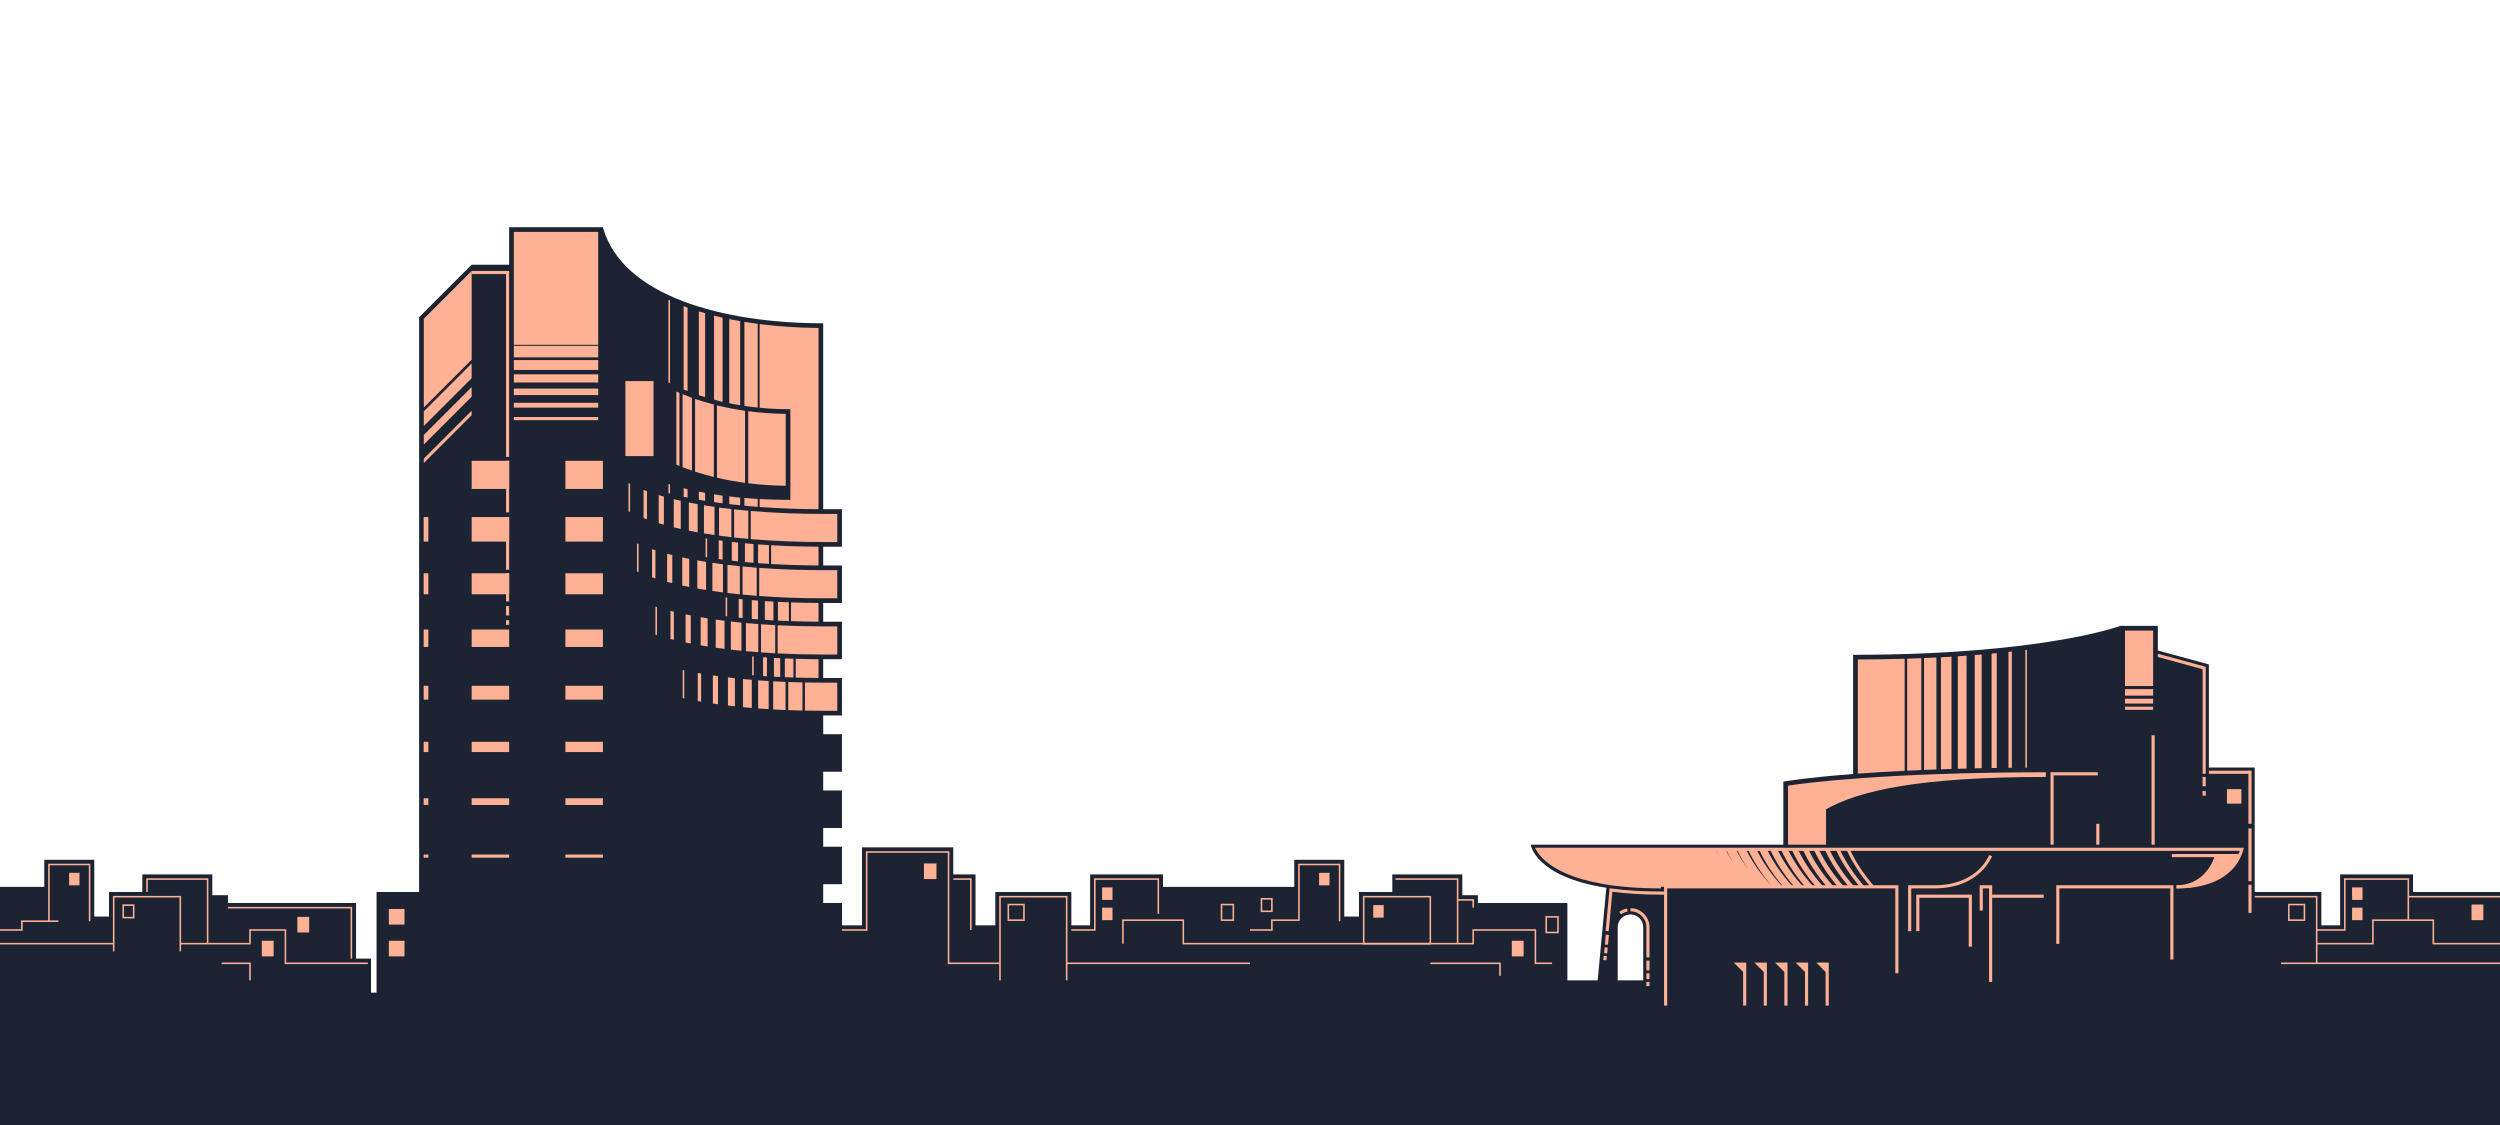 <?xml version="1.0" encoding="utf-8"?>
<!-- Generator: Adobe Illustrator 18.1.1, SVG Export Plug-In . SVG Version: 6.00 Build 0)  -->
<svg version="1.1" id="Layer_1" xmlns="http://www.w3.org/2000/svg" xmlns:xlink="http://www.w3.org/1999/xlink" x="0px"
	y="0px" viewBox="0 0 1600 720" enable-background="new 0 0 1600 720" xml:space="preserve">
	<polygon fill="#1c2332" points="0,720 0,567.605 28.33,567.605 28.33,550.275 60.33,550.275 60.33,586.565 69.75,586.565
	69.75,570.866 91.08,570.866 91.08,559.605 135.87,559.605 135.87,572.946 145.87,572.946 145.87,577.906 227.87,577.906
	227.87,613.525 237.44,613.525 237.44,635.306 241,635.306 241,570.866 289.67,570.866 289.67,592.196 296.87,592.196
	296.87,559.605 344.86,559.605 344.86,593.426 373.86,593.426 373.86,577.906 417.67,577.906 417.67,567.446 458.86,567.446
	458.86,550.275 509.86,550.275 509.86,577.906 538.85,577.906 538.85,592.196 551.67,592.196 551.67,542.275 610.08,542.275
	610.08,559.605 624.33,559.605 624.33,592.196 637,592.196 637,570.866 685.67,570.866 685.67,592.196 697.67,592.196
	697.67,559.605 744.33,559.605 744.33,567.605 828.33,567.605 828.33,550.275 860.33,550.275 860.33,586.565 869.75,586.565
	869.75,570.866 891.08,570.866 891.08,559.605 935.87,559.605 935.87,572.946 945.87,572.946 945.87,577.906 1003.114,577.906
	1003.114,627.419 1096.87,627.418 1096.87,559.605 1144.86,559.605 1144.86,593.426 1173.86,593.426 1173.86,577.906
	1217.67,577.906 1217.67,567.446 1258.86,567.446 1258.86,550.275 1309.86,550.275 1309.86,577.906 1338.85,577.906
	1338.85,592.196 1351.67,592.196 1351.67,542.275 1410.08,542.275 1410.08,559.605 1424.33,559.605 1424.33,592.196 1437,592.196
	1437,570.866 1485.67,570.866 1485.67,592.196 1497.67,592.196 1497.67,559.605 1544.33,559.605 1544.33,570.866 1600,570.866
	1600,720 " />
	<rect x="872.75" y="573.866" fill="none" stroke="#ffb196" stroke-miterlimit="10" width="42.66" height="30.08" />
	<polyline fill="none" stroke="#ffb196" stroke-miterlimit="10" points="1440,616.525 1440,573.866 1482.67,573.866 1482.67,616.525
	" />
	<polyline fill="none" stroke="#ffb196" stroke-miterlimit="10" points="993.336,616.526 982.67,616.526 982.67,595.196
	942.87,595.196 942.87,603.946 800,603.946 " />
	<polyline fill="none" stroke="#ffb196" stroke-miterlimit="10" points="1407.08,616.526 1407.08,562.606 1407.08,545.276
	1354.67,545.276 1354.67,595.196 1335.85,595.196 1237.86,595.196 1192,595.196 1192,616.526 1176.86,616.526 1099.87,616.526
	1099.87,638.306 1086.67,638.306 " />
	<polyline fill="none" stroke="#ffb196" stroke-miterlimit="10"
		points="1600,616.526 1482.67,616.526 1459.864,616.526 " />
	<polyline fill="none" stroke="#ffb196" stroke-miterlimit="10" points="1600,603.941 1557.333,603.941 1557.333,588.902
	1518.667,588.902 1518.667,603.941 1482.667,603.941 " />
	<polyline fill="none" stroke="#ffb196" stroke-miterlimit="10" points="1407.08,562.606 1421.33,562.606 1421.33,595.196
	1440,595.196 " />
	<polyline fill="none" stroke="#ffb196" stroke-miterlimit="10" points="1541.33,588.906 1541.33,573.866 1541.33,562.606
	1500.67,562.606 1500.67,595.196 1482.67,595.196 " />
	<line fill="none" stroke="#ffb196" stroke-miterlimit="10" x1="1600" y1="573.866" x2="1541.33" y2="573.866" />
	<rect x="1391.333" y="552.608" fill="none" stroke="#ffb196" stroke-miterlimit="10" width="8" height="10" />
	<rect x="1505.333" y="567.941" fill="#ffb196" width="6.667" height="8" />
	<rect x="1165.333" y="602.085" fill="none" stroke="#ffb196" stroke-miterlimit="10" width="6.667" height="8" />
	<rect x="1505.333" y="580.902" fill="#ffb196" width="6.667" height="8" />
	<rect x="1255.193" y="580.902" fill="none" stroke="#ffb196" stroke-miterlimit="10" width="6.667" height="8" />
	<rect x="1268.667" y="580.902" fill="none" stroke="#ffb196" stroke-miterlimit="10" width="6.667" height="8" />
	<rect x="844.212" y="558.608" fill="#ffb196" width="6.667" height="8" />
	<rect x="807.333" y="575.235" fill="none" stroke="#ffb196" stroke-miterlimit="10" width="6.667" height="8" />
	<rect x="878.878" y="579.275" fill="#ffb196" width="6.667" height="8" />
	<rect x="1268.667" y="562.608" fill="none" stroke="#ffb196" stroke-miterlimit="10" width="6.667" height="8" />
	<rect x="1581.778" y="578.902" fill="#ffb196" width="7.556" height="10" />
	<rect x="989.558" y="586.791" fill="none" stroke="#ffb196" stroke-miterlimit="10" width="7.556" height="10" />
	<rect x="1106.444" y="569.235" fill="none" stroke="#ffb196" stroke-miterlimit="10" width="7.556" height="10" />
	<rect x="967.556" y="602.085" fill="#ffb196" width="7.556" height="10" />
	<rect x="1464.833" y="578.902" fill="none" stroke="#ffb196" stroke-miterlimit="10" width="10" height="10" />
	<polyline fill="none" stroke="#ffb196" stroke-miterlimit="10" points="1176.86,616.526 1176.86,596.426 1176.86,580.906
	1220.67,580.906 1237.86,580.906 1237.86,595.196 " />
	<polyline fill="none" stroke="#ffb196" stroke-miterlimit="10" points="1099.87,616.526 1099.87,595.196 1099.87,562.606
	1141.86,562.606 1141.86,596.426 1176.86,596.426 " />
	<polyline fill="none" stroke="#ffb196" stroke-miterlimit="10" points="1237.86,638.308 1237.86,616.529 1341.854,616.529
	1341.854,627.418 " />
	<polyline fill="none" stroke="#ffb196" stroke-miterlimit="10" points="915.412,616.529 960,616.529 960,624.547 " />
	<polyline fill="none" stroke="#ffb196" stroke-miterlimit="10" points="932.87,603.946 932.87,575.946 932.87,562.606
	893.08,562.606 " />
	<polyline fill="none" stroke="#ffb196" stroke-miterlimit="10"
		points="942.87,580.906 942.87,575.946 932.87,575.946 " />
	<polyline fill="none" stroke="#ffb196" stroke-miterlimit="10" points="1220.67,580.906 1220.67,570.446 1261.86,570.446
	1261.86,553.276 1306.86,553.276 1306.86,580.906 1335.85,580.906 1335.85,595.196 " />
	<polyline fill="none" stroke="#ffb196" stroke-miterlimit="10" points="72.75,608.866 72.75,573.866 115.41,573.866 115.41,608.866
	" />
	<polyline fill="none" stroke="#ffb196" stroke-miterlimit="10"
		points="640,627.418 640,573.866 682.67,573.866 682.67,627.418 " />
	<line fill="none" stroke="#ffb196" stroke-miterlimit="10" x1="72.75" y1="603.946" x2="0" y2="603.946" />
	<polyline fill="none" stroke="#ffb196" stroke-miterlimit="10" points="235.44,616.526 224.87,616.526 182.67,616.526
	182.67,595.196 160,595.196 160,603.946 142.87,603.946 132.87,603.946 115.41,603.946 " />
	<polyline fill="none" stroke="#ffb196" stroke-miterlimit="10" points="640,616.526 607.08,616.526 607.08,562.606 607.08,545.276
	554.67,545.276 554.67,595.196 535.85,595.196 437.86,595.196 392,595.196 392,616.526 376.86,616.526 299.87,616.526
	299.87,638.306 " />
	<line fill="none" stroke="#ffb196" stroke-miterlimit="10" x1="800" y1="616.526" x2="682.67" y2="616.526" />
	<polyline fill="none" stroke="#ffb196" stroke-miterlimit="10" points="800,603.946 757.33,603.946 757.33,588.906 741.33,588.906
	718.67,588.906 718.67,603.946 " />
	<polyline fill="none" stroke="#ffb196" stroke-miterlimit="10" points="857.33,589.566 857.33,553.276 831.33,553.276
	831.33,570.606 831.33,588.906 814,588.906 814,595.196 800,595.196 " />
	<polyline fill="none" stroke="#ffb196" stroke-miterlimit="10"
		points="610.08,562.606 621.33,562.606 621.33,595.196 " />
	<polyline fill="none" stroke="#ffb196" stroke-miterlimit="10" points="741.33,584.906 741.33,570.606 741.33,562.606
	700.67,562.606 700.67,595.196 685.67,595.196 " />
	<rect x="591.333" y="552.608" fill="#ffb196" width="8" height="10" />
	<rect x="705.333" y="567.941" fill="#ffb196" width="6.667" height="8" />
	<rect x="365.333" y="602.085" fill="none" stroke="#ffb196" stroke-miterlimit="10" width="6.667" height="8" />
	<rect x="705.333" y="580.902" fill="#ffb196" width="6.667" height="8" />
	<rect x="455.193" y="580.902" fill="none" stroke="#ffb196" stroke-miterlimit="10" width="6.667" height="8" />
	<rect x="468.667" y="580.902" fill="none" stroke="#ffb196" stroke-miterlimit="10" width="6.667" height="8" />
	<rect x="44.212" y="558.608" fill="#ffb196" width="6.667" height="8" />
	<rect x="78.878" y="579.275" fill="none" stroke="#ffb196" stroke-miterlimit="10" width="6.667" height="8" />
	<rect x="468.667" y="562.608" fill="none" stroke="#ffb196" stroke-miterlimit="10" width="6.667" height="8" />
	<rect x="781.778" y="578.902" fill="none" stroke="#ffb196" stroke-miterlimit="10" width="7.556" height="10" />
	<rect x="190.316" y="586.791" fill="#ffb196" width="7.556" height="10" />
	<rect x="306.444" y="569.235" fill="none" stroke="#ffb196" stroke-miterlimit="10" width="7.556" height="10" />
	<rect x="167.556" y="602.085" fill="#ffb196" width="7.556" height="10" />
	<rect x="645.333" y="578.902" fill="none" stroke="#ffb196" stroke-miterlimit="10" width="10" height="10" />
	<rect x="248.869" y="602.085" fill="#ffb196" width="10" height="10" />
	<rect x="248.869" y="581.752" fill="#ffb196" width="10" height="10" />
	<polyline fill="none" stroke="#ffb196" stroke-miterlimit="10" points="376.86,616.526 376.86,596.426 376.86,580.906
	420.67,580.906 437.86,580.906 437.86,595.196 " />
	<polyline fill="none" stroke="#ffb196" stroke-miterlimit="10" points="299.87,616.526 299.87,595.196 299.87,562.606
	341.86,562.606 341.86,596.426 376.86,596.426 " />
	<line fill="none" stroke="#ffb196" stroke-miterlimit="10" x1="299.87" y1="595.196" x2="286.67" y2="595.196" />
	<polyline fill="none" stroke="#ffb196" stroke-miterlimit="10" points="141.87,616.529 160,616.529 160,627.418 " />
	<polyline fill="none" stroke="#ffb196" stroke-miterlimit="10" points="31.33,589.566 31.33,570.606 31.33,553.276 57.33,553.276
	57.33,589.566 " />
	<polyline fill="none" stroke="#ffb196" stroke-miterlimit="10"
		points="0,595.196 14,595.196 14,589.566 37.33,589.566 " />
	<polyline fill="none" stroke="#ffb196" stroke-miterlimit="10" points="132.87,603.946 132.87,575.946 132.87,562.606
	94.08,562.606 94.08,570.866 " />
	<polyline fill="none" stroke="#ffb196" stroke-miterlimit="10"
		points="145.87,580.906 224.87,580.906 224.87,613.526 " />
	<polyline fill="none" stroke="#ffb196" stroke-miterlimit="10" points="420.67,580.906 420.67,570.446 461.86,570.446
	461.86,553.276 506.86,553.276 506.86,580.906 535.85,580.906 535.85,595.196 " />
	<g>
		<path fill="none" stroke="#8C8C8C" stroke-width="2" stroke-miterlimit="10" d="M523.85,328.901V209.895
		c-24.184-0.204-58.094-2.957-87.901-14.34c-22.584-8.626-38.359-20.489-47.099-35.382" />
		<line fill="none" stroke="#8C8C8C" stroke-width="2" stroke-miterlimit="10" x1="523.85" y1="382.906" x2="523.85"
			y2="400.897" />
		<line fill="none" stroke="#8C8C8C" stroke-width="2" stroke-miterlimit="10" x1="523.85" y1="418.906" x2="523.85"
			y2="436.897" />
		<line fill="none" stroke="#8C8C8C" stroke-width="2" stroke-miterlimit="10" x1="523.85" y1="454.906" x2="523.85"
			y2="472.897" />
		<line fill="none" stroke="#8C8C8C" stroke-width="2" stroke-miterlimit="10" x1="523.85" y1="490.906" x2="523.85"
			y2="508.897" />
		<line fill="none" stroke="#8C8C8C" stroke-width="2" stroke-miterlimit="10" x1="523.85" y1="526.906" x2="523.85"
			y2="544.897" />
		<line fill="none" stroke="#8C8C8C" stroke-width="2" stroke-miterlimit="10" x1="523.85" y1="562.906" x2="523.85"
			y2="580.897" />
		<line fill="none" stroke="#8C8C8C" stroke-width="2" stroke-miterlimit="10" x1="523.85" y1="598.906" x2="523.85"
			y2="616.897" />
		<rect x="511.85" y="328.906" fill="#ffb196" width="24" height="18" />
		<rect x="511.85" y="364.906" fill="#ffb196" width="24" height="18" />
		<rect x="511.85" y="400.906" fill="#ffb196" width="24" height="18" />
		<rect x="511.85" y="436.906" fill="#ffb196" width="24" height="18" />
		<rect x="511.85" y="472.906" fill="#ffb196" width="24" height="18" />
		<rect x="511.85" y="508.906" fill="#ffb196" width="24" height="18" />
		<g>
			<path fill="#ffb196"
				d="M459.196,486.681c0.333,0.046,0.666,0.092,1,0.137v-18c-0.334-0.045-0.667-0.091-1-0.137V486.681z" />
			<path fill="#ffb196"
				d="M481.812,471.137c-1.106-0.091-2.209-0.186-3.308-0.283v18c1.099,0.098,2.201,0.192,3.308,0.283V471.137z" />
			<path fill="#ffb196"
				d="M471.004,470.119c-0.72-0.076-1.439-0.153-2.154-0.233v18c0.715,0.08,1.435,0.157,2.154,0.233V470.119z" />
			<path fill="#ffb196"
				d="M526.773,472.906v18c0.026,0,0.051,0,0.077,0h9v-18h-9C526.824,472.906,526.799,472.906,526.773,472.906z" />
			<path fill="#ffb196"
				d="M492.619,471.904c-1.492-0.09-2.98-0.186-4.462-0.288v18c1.482,0.103,2.97,0.198,4.462,0.288V471.904z" />
			<path fill="#ffb196"
				d="M525.042,472.902c-2.641-0.008-5.283-0.033-7.923-0.076v18c2.64,0.043,5.282,0.068,7.923,0.076V472.902z" />
			<path fill="#ffb196"
				d="M514.234,472.772c-2.26-0.047-4.517-0.108-6.77-0.183v18c2.252,0.074,4.51,0.136,6.77,0.183V472.772z" />
			<path fill="#ffb196"
				d="M503.427,472.445c-1.877-0.075-3.749-0.16-5.615-0.254v18c1.866,0.094,3.738,0.179,5.615,0.254V472.445z" />
		</g>
		<g>
			<path fill="#ffb196"
				d="M525.043,508.902c-1.487-0.005-2.975-0.014-4.462-0.029v18c1.487,0.016,2.975,0.024,4.462,0.029V508.902z" />
			<rect x="530.235" y="508.906" fill="#ffb196" width="5.615" height="18" />
			<path fill="#ffb196"
				d="M503.427,508.445c-0.719-0.029-1.437-0.061-2.154-0.092v18c0.718,0.031,1.435,0.063,2.154,0.092V508.445z" />
			<path fill="#ffb196"
				d="M514.235,508.772c-1.103-0.022-2.206-0.05-3.308-0.079v18c1.102,0.029,2.204,0.057,3.308,0.079V508.772z" />
			<path fill="#ffb196"
				d="M491.619,525.845c0.333,0.021,0.667,0.039,1,0.06v-18c-0.333-0.021-0.667-0.039-1-0.06V525.845z" />
		</g>
		<path fill="#1c2332" d="M526.85,349.906h12v-24h-12l0,0V206.907c-63.677,0-128.871-17.249-141-61.497h-60v24h-24l-33.614,33.613
		v469.692l270.614,0v-58.81h-12l0,0v-12l0,0h12v-24h-12l0,0v-12l0,0h12v-24h-12l0,0v-12l0,0h12v-24h-12l0,0v-12l0,0h12v-24h-12l0,0
		v-12l0,0h12v-24h-12l0,0v-12l0,0h12v-24h-12l0,0v-12l0,0h12v-24h-12l0,0V349.906L526.85,349.906z" />
		<g>
			<path fill="#ffb196" d="M523.853,421.894v12c-4.86-0.021-9.74-0.101-14.58-0.25v-12
			C514.113,421.793,518.992,421.873,523.853,421.894z" />
			<path fill="#ffb196" d="M507.793,421.593v12c-1.84-0.05-3.67-0.12-5.5-0.199v-12C504.123,421.473,505.953,421.543,507.793,421.593
			z" />
			<path fill="#ffb196"
				d="M499.323,421.263v12c-1.33-0.06-2.67-0.13-4-0.21v-12C496.653,421.133,497.992,421.203,499.323,421.263z" />
			<path fill="#ffb196" d="M490.853,420.793v12c-0.84-0.05-1.67-0.109-2.5-0.17v-12C489.183,420.684,490.013,420.743,490.853,420.793
			z" />
			<path fill="#ffb196" d="M482.383,420.184v12c-0.34-0.03-0.67-0.061-1-0.091v-12C481.713,420.123,482.043,420.153,482.383,420.184z
			" />
		</g>
		<g>
			<path fill="#ffb196"
				d="M435.678,320.522c-1.511-0.337-2.998-0.685-4.462-1.043v18c1.464,0.358,2.951,0.706,4.462,1.043V320.522z" />
			<path fill="#ffb196"
				d="M402.254,327.173c0.331,0.175,0.661,0.351,1,0.523v-18c-0.339-0.173-0.669-0.349-1-0.523V327.173z" />
			<path fill="#ffb196" d="M480.485,327.027v18c15.011,1.275,30.732,1.879,46.365,1.879h9v-18h-9
			C511.218,328.906,495.497,328.303,480.485,327.027z" />
			<path fill="#ffb196"
				d="M414.063,314.349c-0.728-0.267-1.448-0.536-2.154-0.811v18c0.707,0.274,1.427,0.544,2.154,0.811V314.349z" />
			<path fill="#ffb196"
				d="M424.87,317.813c-1.119-0.315-2.223-0.636-3.308-0.966v18c1.084,0.33,2.188,0.65,3.308,0.966V317.813z" />
			<path fill="#ffb196"
				d="M478.909,326.89c-3.059-0.271-6.087-0.569-9.077-0.897v18c2.99,0.328,6.018,0.627,9.077,0.897V326.89z" />
			<path fill="#ffb196"
				d="M446.485,322.68c-1.899-0.34-3.772-0.693-5.615-1.062v18c1.843,0.368,3.716,0.722,5.615,1.062V322.68z" />
			<path fill="#ffb196"
				d="M468.101,325.799c-2.674-0.305-5.317-0.632-7.923-0.983v18c2.606,0.352,5.249,0.679,7.923,0.983V325.799z" />
			<path fill="#ffb196"
				d="M457.293,324.413c-2.287-0.327-4.546-0.673-6.77-1.039v18c2.224,0.366,4.482,0.712,6.77,1.039V324.413z" />
		</g>
		<g>
			<path fill="#ffb196"
				d="M430.275,355.247c-1.117-0.279-2.219-0.565-3.308-0.857v18c1.088,0.292,2.19,0.578,3.308,0.857V355.247z" />
			<path fill="#ffb196"
				d="M441.082,357.66c-1.508-0.301-2.995-0.611-4.462-0.932v18c1.467,0.32,2.954,0.631,4.462,0.932V357.66z" />
			<path fill="#ffb196"
				d="M407.659,365.777c0.331,0.146,0.664,0.291,1,0.435v-18c-0.336-0.144-0.669-0.289-1-0.435V365.777z" />
			<path fill="#ffb196"
				d="M419.467,352.195c-0.727-0.231-1.445-0.468-2.154-0.707v18c0.71,0.239,1.427,0.476,2.154,0.707V352.195z" />
			<path fill="#ffb196" d="M485.89,363.456v18c13.359,0.983,27.194,1.45,40.96,1.45h9v-18h-9
			C513.084,364.906,499.249,364.439,485.89,363.456z" />
			<path fill="#ffb196"
				d="M451.89,359.594c-1.896-0.304-3.768-0.621-5.615-0.952v18c1.847,0.331,3.719,0.648,5.615,0.952V359.594z" />
			<path fill="#ffb196"
				d="M473.505,362.379c-2.67-0.27-5.313-0.561-7.923-0.874v18c2.61,0.313,5.253,0.604,7.923,0.874V362.379z" />
			<path fill="#ffb196"
				d="M484.313,363.336c-3.054-0.235-6.082-0.496-9.077-0.786v18c2.995,0.29,6.023,0.551,9.077,0.786V363.336z" />
			<path fill="#ffb196"
				d="M462.697,361.146c-2.284-0.293-4.542-0.603-6.77-0.931v18c2.228,0.328,4.486,0.638,6.77,0.931V361.146z" />
		</g>
		<g>
			<path fill="#ffb196"
				d="M442.083,393.857c-1.114-0.217-2.215-0.44-3.308-0.669v18c1.092,0.229,2.194,0.452,3.308,0.669V393.857z" />
			<path fill="#ffb196" d="M497.698,400.186v18c9.623,0.486,19.405,0.721,29.152,0.721h9v-18h-9
			C517.103,400.906,507.321,400.672,497.698,400.186z" />
			<path fill="#ffb196"
				d="M452.89,395.755c-1.503-0.235-2.989-0.481-4.462-0.734v18c1.473,0.253,2.959,0.499,4.462,0.734V395.755z" />
			<path fill="#ffb196"
				d="M431.275,391.494c-0.724-0.178-1.442-0.357-2.154-0.539v18c0.712,0.182,1.43,0.361,2.154,0.539V391.494z" />
			<path fill="#ffb196"
				d="M419.467,406.195c0.331,0.106,0.666,0.21,1,0.314v-18c-0.334-0.104-0.669-0.208-1-0.314V406.195z" />
			<path fill="#ffb196"
				d="M485.313,399.412c-2.661-0.199-5.304-0.417-7.923-0.658v18c2.618,0.241,5.261,0.459,7.923,0.658V399.412z" />
			<path fill="#ffb196"
				d="M463.698,397.274c-1.89-0.237-3.762-0.485-5.615-0.747v18c1.853,0.262,3.726,0.51,5.615,0.747V397.274z" />
			<path fill="#ffb196"
				d="M496.121,400.103c-3.045-0.163-6.073-0.351-9.077-0.564v18c3.005,0.214,6.032,0.401,9.077,0.564V400.103z" />
			<path fill="#ffb196"
				d="M474.505,398.48c-2.278-0.225-4.533-0.467-6.77-0.724v18c2.236,0.257,4.492,0.499,6.77,0.724V398.48z" />
		</g>
		<g>
			<path fill="#ffb196"
				d="M459.534,432.727c-1.109-0.151-2.212-0.308-3.308-0.468v18c1.095,0.16,2.198,0.316,3.308,0.468V432.727z" />
			<path fill="#ffb196"
				d="M448.726,431.07c-0.722-0.123-1.44-0.248-2.154-0.376v18c0.714,0.128,1.432,0.253,2.154,0.376V431.07z" />
			<path fill="#ffb196"
				d="M436.918,446.793c0.333,0.072,0.664,0.146,1,0.218v-18c-0.336-0.071-0.667-0.146-1-0.218V446.793z" />
			<path fill="#ffb196" d="M515.149,436.793v18c3.898,0.075,7.802,0.113,11.701,0.113h9v-18h-9
			C522.951,436.906,519.046,436.868,515.149,436.793z" />
			<path fill="#ffb196"
				d="M513.572,436.758c-3.033-0.067-6.06-0.158-9.077-0.272v18c3.017,0.114,6.044,0.205,9.077,0.272V436.758z" />
			<path fill="#ffb196"
				d="M491.956,435.864c-2.269-0.139-4.526-0.293-6.77-0.462v18c2.244,0.169,4.501,0.323,6.77,0.462V435.864z" />
			<path fill="#ffb196"
				d="M502.764,436.417c-2.652-0.108-5.294-0.236-7.923-0.383v18c2.629,0.146,5.271,0.274,7.923,0.383V436.417z" />
			<path fill="#ffb196"
				d="M470.341,434.048c-1.496-0.162-2.985-0.33-4.462-0.507v18c1.477,0.177,2.966,0.345,4.462,0.507V434.048z" />
			<path fill="#ffb196"
				d="M481.149,435.082c-1.883-0.157-3.755-0.325-5.615-0.504v18c1.86,0.179,3.732,0.347,5.615,0.504V435.082z" />
		</g>
		<g>
			<g>
				<g>
					<path fill="#ffb196" d="M523.854,209.894v116.01c-12.69-0.07-25.4-0.53-37.7-1.431v-117.06
					C498.464,208.983,511.174,209.783,523.854,209.894z" />
				</g>
				<g>
					<path fill="#ffb196" d="M484.924,207.253v117.13c-2.86-0.22-5.7-0.46-8.5-0.729v-117.65
					C479.234,206.463,482.064,206.883,484.924,207.253z" />
				</g>
				<g>
					<path fill="#ffb196" d="M473.704,205.543v117.86c-2.36-0.24-4.69-0.5-7-0.771v-118.42
					C469.014,204.693,471.354,205.133,473.704,205.543z" />
				</g>
				<g>
					<path fill="#ffb196" d="M462.484,203.303v118.811c-1.85-0.24-3.69-0.49-5.5-0.75v-119.37
					C458.794,202.453,460.634,202.894,462.484,203.303z" />
				</g>
				<g>
					<path fill="#ffb196" d="M451.264,200.453v120.04c-1.35-0.22-2.68-0.45-4-0.68v-120.54
					C448.584,199.684,449.914,200.073,451.264,200.453z" />
				</g>
				<g>
					<path fill="#ffb196" d="M440.034,196.863v121.58c-0.84-0.17-1.68-0.33-2.5-0.521V195.943
					C438.364,196.263,439.194,196.563,440.034,196.863z" />
				</g>
				<g>
					<path fill="#ffb196" d="M428.814,192.323v123.55c-0.34-0.09-0.67-0.17-1-0.26v-123.75L428.814,192.323z" />
				</g>
			</g>
		</g>
		<g>
			<path fill="#ffb196" d="M472.358,359.262v-12c-1.341-0.139-2.674-0.283-4-0.433v12
			C469.684,358.978,471.017,359.123,472.358,359.262z" />
			<path fill="#ffb196" d="M482.246,360.173v-12c-1.844-0.149-3.678-0.31-5.5-0.479v12
			C478.568,359.863,480.402,360.023,482.246,360.173z" />
			<path fill="#ffb196" d="M523.853,349.894v12c-10.16-0.051-20.35-0.36-30.33-0.94v-12
			C503.503,349.533,513.693,349.843,523.853,349.894z" />
			<path fill="#ffb196" d="M485.134,348.398v12c2.32,0.175,4.654,0.334,7,0.477v-12C489.788,348.732,487.454,348.573,485.134,348.398
			z" />
			<path fill="#ffb196" d="M452.582,356.705v-12c-0.335-0.053-0.667-0.107-1-0.161v12
			C451.915,356.598,452.247,356.652,452.582,356.705z" />
			<path fill="#ffb196" d="M462.47,358.116v-12c-0.837-0.107-1.67-0.217-2.5-0.329v12
			C460.799,357.899,461.633,358.009,462.47,358.116z" />
		</g>
		<g>
			<path fill="#ffb196" d="M465.393,382.473v12c-0.33-0.039-0.67-0.079-1-0.119v-12C464.722,382.394,465.063,382.434,465.393,382.473
			z" />
			<path fill="#ffb196"
				d="M485.133,384.394v12c-1.34-0.101-2.68-0.2-4-0.32v-12C482.453,384.193,483.793,384.293,485.133,384.394z" />
			<path fill="#ffb196" d="M475.263,383.543v12c-0.84-0.08-1.67-0.16-2.5-0.25v-12C473.593,383.383,474.423,383.463,475.263,383.543z
			" />
			<path fill="#ffb196" d="M495.003,385.043v12c-1.84-0.109-3.68-0.22-5.5-0.34v-12C491.323,384.823,493.163,384.934,495.003,385.043
			z" />
			<path fill="#ffb196"
				d="M504.873,385.493v12c-2.34-0.08-4.67-0.19-7-0.31v-12C500.203,385.303,502.533,385.413,504.873,385.493z" />
			<path fill="#ffb196" d="M523.853,385.877c-5.877-0.029-11.765-0.129-17.61-0.334v12c5.845,0.205,11.733,0.305,17.61,0.334V385.877
			z" />
		</g>
		<g>
			<rect x="301.854" y="294.906" fill="#ffb196" width="24" height="18" />
			<rect x="301.854" y="330.906" fill="#ffb196" width="24" height="15.714" />
			<rect x="301.854" y="366.906" fill="#ffb196" width="24" height="13.429" />
			<rect x="301.854" y="402.906" fill="#ffb196" width="24" height="11.143" />
			<rect x="301.854" y="438.906" fill="#ffb196" width="24" height="8.857" />
			<rect x="301.854" y="474.749" fill="#ffb196" width="24" height="6.571" />
			<rect x="301.854" y="510.906" fill="#ffb196" width="24" height="4.286" />
			<rect x="301.854" y="546.906" fill="#ffb196" width="24" height="2" />
		</g>
		<g>
			<rect x="271.134" y="330.906" fill="#ffb196" width="3" height="15.714" />
			<rect x="271.134" y="366.906" fill="#ffb196" width="3" height="13.429" />
			<rect x="271.134" y="402.906" fill="#ffb196" width="3" height="11.143" />
			<rect x="271.134" y="438.906" fill="#ffb196" width="3" height="8.857" />
			<rect x="271.134" y="474.749" fill="#ffb196" width="3" height="6.571" />
			<rect x="271.134" y="510.906" fill="#ffb196" width="3" height="4.286" />
			<rect x="271.134" y="546.906" fill="#ffb196" width="3" height="2" />
		</g>
		<g>
			<rect x="361.85" y="294.906" fill="#ffb196" width="24" height="18" />
			<rect x="361.85" y="330.906" fill="#ffb196" width="24" height="15.714" />
			<rect x="361.85" y="366.906" fill="#ffb196" width="24" height="13.429" />
			<rect x="361.85" y="402.906" fill="#ffb196" width="24" height="11.143" />
			<rect x="361.85" y="438.906" fill="#ffb196" width="24" height="8.857" />
			<rect x="361.85" y="474.749" fill="#ffb196" width="24" height="6.571" />
			<rect x="361.85" y="510.906" fill="#ffb196" width="24" height="4.286" />
			<rect x="361.85" y="546.906" fill="#ffb196" width="24" height="2" />
		</g>
		<g>
			<polygon fill="#ffb196"
				points="325.85,292.41 323.85,292.41 323.85,175.41 301.854,175.41 301.854,173.41 325.85,173.41 		" />
		</g>
		<g>
			<rect x="323.85" y="294.906" fill="#ffb196" width="2" height="33" />
		</g>
		<g>
			<rect x="323.85" y="330.906" fill="#ffb196" width="2" height="33.715" />
		</g>
		<g>
			<rect x="323.85" y="366.906" fill="#ffb196" width="2" height="18" />
		</g>
		<g>
			<rect x="323.85" y="387.906" fill="#ffb196" width="2" height="6" />
		</g>
		<g>
			<rect x="323.85" y="396.906" fill="#ffb196" width="2" height="3" />
		</g>
		<rect x="328.851" y="148.41" fill="#ffb196" width="54" height="72.267" />
		<rect x="328.851" y="221.331" fill="#ffb196" width="54" height="7.385" />
		<rect x="328.851" y="230.445" fill="#ffb196" width="54" height="6.309" />
		<rect x="328.851" y="239.562" fill="#ffb196" width="54" height="5.23" />
		<rect x="328.851" y="248.676" fill="#ffb196" width="54" height="4.154" />
		<rect x="328.851" y="257.792" fill="#ffb196" width="54" height="3.076" />
		<rect x="328.851" y="266.906" fill="#ffb196" width="54" height="2" />
		<rect x="400.25" y="243.906" fill="#ffb196" width="18" height="48" />
		<path fill="#1c2332" d="M421.25,240.906v54h-24c9.743,7.918,40.923,25,108.6,25v-58C450.85,261.906,421.25,240.906,421.25,240.906z
		" />
		<g>
			<path fill="#ffb196" d="M502.854,264.883v46c-8.67-0.109-16.68-0.699-24-1.609v-46.101
			C486.194,264.144,494.204,264.763,502.854,264.883z" />
			<path fill="#ffb196" d="M476.854,262.903v46.109c-6.58-0.88-12.59-2.01-18-3.27v-46.31
			C464.304,260.773,470.304,261.973,476.854,262.903z" />
			<path fill="#ffb196" d="M456.854,258.923v46.34c-4.42-1.079-8.43-2.239-12-3.399v-46.54
			C448.474,256.563,452.474,257.793,456.854,258.923z" />
			<path fill="#ffb196" d="M442.854,254.623v46.57c-2.17-0.74-4.17-1.48-6-2.19v-46.7
			C438.704,253.073,440.704,253.843,442.854,254.623z" />
			<path fill="#ffb196" d="M434.854,251.463v46.74c-0.7-0.28-1.36-0.56-2-0.84v-46.78
			C433.494,250.873,434.164,251.163,434.854,251.463z" />
		</g>
		<polygon fill="#ffb196" points="271.234,204.02 271.234,260.842 301.854,230.222 301.854,173.41 	" />
		<polygon fill="#ffb196" points="271.234,296.328 301.854,265.707 301.854,262.879 271.234,293.5 	" />
		<polygon fill="#ffb196" points="271.234,272.671 301.854,242.051 301.854,232.622 271.234,263.242 	" />
		<polygon fill="#ffb196" points="271.234,284.5 301.854,253.879 301.854,247.75 271.234,278.371 	" />
	</g>
	<g>
		<path fill="#1c2332" d="M1443,491.239v152.33h-391.33V593.41c0-4.511-3.66-8.171-8.17-8.171s-8.17,3.66-8.17,8.171v50.159H1021
		l7.06-75.399c-45.77-7.11-48.39-27.601-48.39-27.601h161.66v-40.33c0,0,13.79-2.51,44.67-4.88v-76.29c121.5,0,171-18.5,171-18.5h24
		v15.75l32.67,8.92v66H1443z" />
		<g>
			<g>
				<g>
					<g>
						<polygon fill="#ffb196" points="1067,643.569 1065,643.569 1065,566.569 1215,566.569 1215,622.902 1213,622.902 1213,568.569
						1067,568.569 					" />
					</g>
				</g>
				<g>
					<g>
						<polygon fill="#ffb196" points="1391,566.569 1316,566.569 1316,604.069 1318,604.069 1318,568.569 1389,568.569 1389,614.069
						1391,614.069 					" />
					</g>
				</g>
				<g>
					<g>
						<path fill="#ffb196" d="M1263.808,419.23v72.522c1.48-0.032,2.968-0.063,4.462-0.093v-72.793
						C1266.802,418.991,1265.314,419.112,1263.808,419.23z" />
					</g>
					<g>
						<path fill="#ffb196" d="M1296.231,415.949v75.345c0.332-0.002,0.668-0.003,1-0.005v-75.468
						C1296.897,415.863,1296.568,415.906,1296.231,415.949z" />
					</g>
					<g>
						<path fill="#ffb196" d="M1189,422.065v73.062c9.54-0.699,19.558-1.302,30-1.813v-71.717
						C1209.541,421.874,1199.552,422.039,1189,422.065z" />
					</g>
					<g>
						<path fill="#ffb196" d="M1285.423,417.216v74.177c0.717-0.009,1.434-0.017,2.154-0.024v-74.39
						C1286.866,417.058,1286.146,417.137,1285.423,417.216z" />
					</g>
					<g>
						<path fill="#ffb196" d="M1274.615,418.304v73.241c1.104-0.019,2.197-0.039,3.308-0.056v-73.501
						C1276.833,418.095,1275.73,418.2,1274.615,418.304z" />
					</g>
					<g>
						<path fill="#ffb196" d="M1220.577,421.551v71.687c2.992-0.144,6.014-0.28,9.077-0.408v-71.6
						C1226.684,421.348,1223.662,421.456,1220.577,421.551z" />
					</g>
					<g>
						<path fill="#ffb196" d="M1253,420.009v72.012c1.858-0.051,3.735-0.099,5.615-0.145v-72.253
						C1256.773,419.756,1254.898,419.884,1253,420.009z" />
					</g>
					<g>
						<path fill="#ffb196" d="M1231.385,421.159v71.596c2.615-0.106,5.258-0.206,7.923-0.301v-71.657
						C1236.714,420.927,1234.073,421.047,1231.385,421.159z" />
					</g>
					<g>
						<path fill="#ffb196" d="M1242.192,420.647v71.709c2.24-0.076,4.495-0.148,6.77-0.217v-71.876
						C1246.744,420.397,1244.486,420.526,1242.192,420.647z" />
					</g>
				</g>
				<g>
					<path fill="#ffb196" d="M1168.667,540.569v-22.666c21.583-12.084,60.024-20.662,140.667-20.662v-3.004
					c-103.004,0.129-153.705,6.836-165,8.554v37.777H1168.667z" />
				</g>
				<g>
					<polygon fill="#ffb196"
						points="1115.6,643.569 1117.6,643.569 1117.6,616.069 1109.6,616.069 1115.6,622.07 				" />
				</g>
				<g>
					<polygon fill="#ffb196"
						points="1128.8,643.569 1130.8,643.569 1130.8,616.069 1122.8,616.069 1128.8,622.07 				" />
				</g>
				<g>
					<polygon fill="#ffb196" points="1142,643.569 1144,643.569 1144,616.069 1136,616.069 1142,622.07 				" />
				</g>
				<g>
					<polygon fill="#ffb196"
						points="1155.2,643.569 1157.2,643.569 1157.2,616.069 1149.2,616.069 1155.2,622.07 				" />
				</g>
				<g>
					<polygon fill="#ffb196"
						points="1168.4,643.569 1170.4,643.569 1170.4,616.069 1162.4,616.069 1168.4,622.07 				" />
				</g>
				<g>
					<g>
						<path fill="#ffb196" d="M1435.724,543.821l0.327-1.252H982.328l0.846,1.493c4.174,7.368,20.308,24.507,79.826,24.507v-2
						c-54.655,0-71.867-14.357-77.147-22h447.574c-2.386,7.503-10.835,22-40.427,22v2
						C1425.735,568.569,1433.784,551.262,1435.724,543.821z" />
					</g>
				</g>
				<g>
					<g>
						<polygon fill="#ffb196" points="1314.333,496.238 1342.599,496.238 1342.599,494.238 1312.333,494.238 1312.333,540.569
						1314.333,540.569 					" />
					</g>
				</g>
				<g>
					<rect x="1360" y="441.049" fill="#ffb196" width="18" height="4.154" />
				</g>
				<g>
					<rect x="1360" y="447.203" fill="#ffb196" width="18" height="3.076" />
				</g>
				<g>
					<rect x="1360" y="452.279" fill="#ffb196" width="18" height="2" />
				</g>
				<g>
					<rect x="1360" y="403.569" fill="#ffb196" width="18" height="35.479" />
				</g>
				<g>
					<g>
						<rect x="1439" y="493.236" fill="#ffb196" width="2" height="34" />
					</g>
				</g>
				<g>
					<g>
						<rect x="1439" y="530.236" fill="#ffb196" width="2" height="33.715" />
					</g>
				</g>
				<g>
					<g>
						<rect x="1439" y="566.236" fill="#ffb196" width="2" height="18" />
					</g>
				</g>
				<g>
					<g>
						<rect x="1409.667" y="497.236" fill="#ffb196" width="2" height="6" />
					</g>
				</g>
				<g>
					<g>
						<rect x="1409.667" y="506.236" fill="#ffb196" width="2" height="3" />
					</g>
				</g>
				<g>
					<rect x="1425.25" y="505.069" fill="#ffb196" width="9.25" height="9.25" />
				</g>
				<g>
					<g>
						<polygon fill="#ffb196" points="1381,418.389 1381,420.469 1409.67,428.289 1409.67,495.239 1411.67,495.239 1411.67,426.76
											" />
					</g>
					<g>
						<rect x="1413.67" y="493.236" fill="#ffb196" width="26.33" height="2" />
					</g>
				</g>
				<g>
					<g>
						<path fill="#ffb196" d="M1031.938,570.729c9.271,1.221,19.714,1.84,31.062,1.84h3v-2h-3c-11.68,0-22.387-0.659-31.823-1.96
						l-1.035-0.143l-2.565,27.353l1.991,0.188L1031.938,570.729z" />
					</g>
				</g>
				<g>
					<g>

						<rect x="1027.156" y="597.748" transform="matrix(0.996 0.094 -0.094 0.996 60.863 -93.742)"
							fill="#ffb196" width="2" height="6.332" />
					</g>
				</g>
				<g>
					<g>

						<rect x="1026.518" y="605.863" transform="matrix(0.996 0.094 -0.094 0.996 61.499 -93.652)"
							fill="#ffb196" width="2" height="3.729" />
					</g>
				</g>
				<g>
					<g>

						<rect x="1026.047" y="611.4" transform="matrix(0.996 0.093 -0.093 0.996 61.282 -92.647)"
							fill="#ffb196" width="2" height="2.703" />
					</g>
				</g>
				<g>
					<g>
						<rect x="1053.67" y="614.793" fill="#ffb196" width="2" height="6.305" />
					</g>
				</g>
				<g>
					<g>
						<rect x="1053.67" y="622.902" fill="#ffb196" width="2" height="3.713" />
					</g>
				</g>
				<g>
					<g>
						<rect x="1053.67" y="628.438" fill="#ffb196" width="2" height="2.691" />
					</g>
				</g>
				<g>
					<g>
						<path fill="#ffb196" d="M1055.67,593.399c0-6.705-5.459-12.16-12.17-12.16v2c5.608,0,10.17,4.558,10.17,10.16v19.353h2V593.399
						z" />
					</g>
				</g>
				<g>
					<g>
						<path fill="#ffb196" d="M1041.674,583.402l-0.358-1.967c-1.792,0.325-3.52,1.069-4.997,2.151l1.182,1.613
						C1038.735,584.297,1040.178,583.675,1041.674,583.402z" />
					</g>
				</g>
				<g>
					<g>
						<polygon fill="#ffb196" points="1275,566.569 1267,566.569 1267,582.757 1269,582.757 1269,568.569 1273,568.569 1273,628.437
						1275,628.437 					" />
					</g>
				</g>
				<g>
					<g>
						<polygon fill="#ffb196" points="1262,572.569 1226.392,572.569 1226.392,595.913 1228.392,595.913 1228.392,574.569
						1260,574.569 1260,605.871 1262,605.871 					" />
					</g>
				</g>
				<g>
					<g>
						<path fill="#ffb196" d="M1223.196,568.569H1238c29.285,0,36.87-20.46,36.943-20.666l-1.886-0.668
						c-0.068,0.193-7.169,19.334-35.057,19.334h-16.804v29.344h2V568.569z" />
					</g>
				</g>
				<g>
					<g>
						<rect x="1274" y="572.569" fill="#ffb196" width="34" height="2" />
					</g>
				</g>
				<g>
					<g>
						<rect x="1341.599" y="527.236" fill="#ffb196" width="2" height="13.333" />
					</g>
				</g>
				<g>
					<g>
						<rect x="1377" y="470.569" fill="#ffb196" width="2" height="70" />
					</g>
				</g>
				<g>
					<g>
						<path fill="#ffb196" d="M1154.155,567.569c-6.917-7.473-12.514-15.551-16.65-24h-4.711c3.89,8.411,9.146,16.481,15.651,24
						H1154.155z" />
					</g>
					<g>
						<path fill="#ffb196" d="M1155.393,567.569h5.369c-6.872-7.487-12.443-15.563-16.559-24h-4.45
						c1.756,3.823,3.785,7.59,6.115,11.271C1148.653,559.241,1151.854,563.486,1155.393,567.569z" />
					</g>
					<g>
						<path fill="#ffb196" d="M1130.811,543.569h-5.076c3.89,8.422,9.163,16.49,15.679,24h6.153
						C1140.603,560.11,1134.969,552.032,1130.811,543.569z" />
					</g>
					<g>
						<path fill="#ffb196" d="M1063,567.569h77.979c-7.013-7.445-12.684-15.523-16.863-24h-5.428
						c3.844,8.331,9.033,16.309,15.451,23.734c-6.945-7.357-12.562-15.346-16.713-23.734h-5.793c2.054,4.457,4.491,8.812,7.3,13.031
						c-3.042-4.207-5.693-8.564-7.936-13.031h-6.269c1.332,2.877,2.819,5.724,4.477,8.526c-1.8-2.787-3.427-5.634-4.886-8.526
						h-6.506c0.682,1.464,1.393,2.92,2.157,4.36c-0.83-1.438-1.604-2.896-2.346-4.36H984.056
						C988.225,550.926,1004.167,567.569,1063,567.569z" />
					</g>
					<g>
						<path fill="#ffb196" d="M1167.084,567.569c-6.869-7.5-12.393-15.563-16.448-24h-3.988c3.851,8.409,9.091,16.466,15.612,24
						H1167.084z" />
					</g>
					<g>
						<path fill="#ffb196" d="M1181.658,543.569c3.804,8.368,8.993,16.414,15.484,24h2.648c-6.677-7.572-12.019-15.62-15.933-24
						H1181.658z" />
					</g>
					<g>
						<path fill="#ffb196" d="M1173.665,567.569c-6.82-7.514-12.302-15.578-16.335-24h-3.629c3.849,8.397,9.072,16.457,15.578,24
						H1173.665z" />
					</g>
					<g>
						<path fill="#ffb196" d="M1193.433,567.569c-6.676-7.557-12.058-15.619-16.027-24h-2.554c3.843,8.366,9.05,16.425,15.515,24
						H1193.433z" />
					</g>
					<g>
						<path fill="#ffb196" d="M1186.844,567.569c-6.724-7.542-12.139-15.605-16.129-24h-2.913c3.845,8.378,9.061,16.436,15.54,24
						H1186.844z" />
					</g>
					<g>
						<path fill="#ffb196" d="M1180.255,567.569c-6.772-7.528-12.22-15.592-16.232-24h-3.272c3.846,8.389,9.07,16.445,15.563,24
						H1180.255z" />
					</g>
				</g>
				<g>
					<path fill="#ffb196" d="M1390,546.569v2h27.165c-2.342,7.224-9.632,18-24.165,18v2c25.482,0,37.588-13.494,40.429-20.63
					l0.545-1.37H1390z" />
				</g>
			</g>
		</g>
	</g>
</svg>
